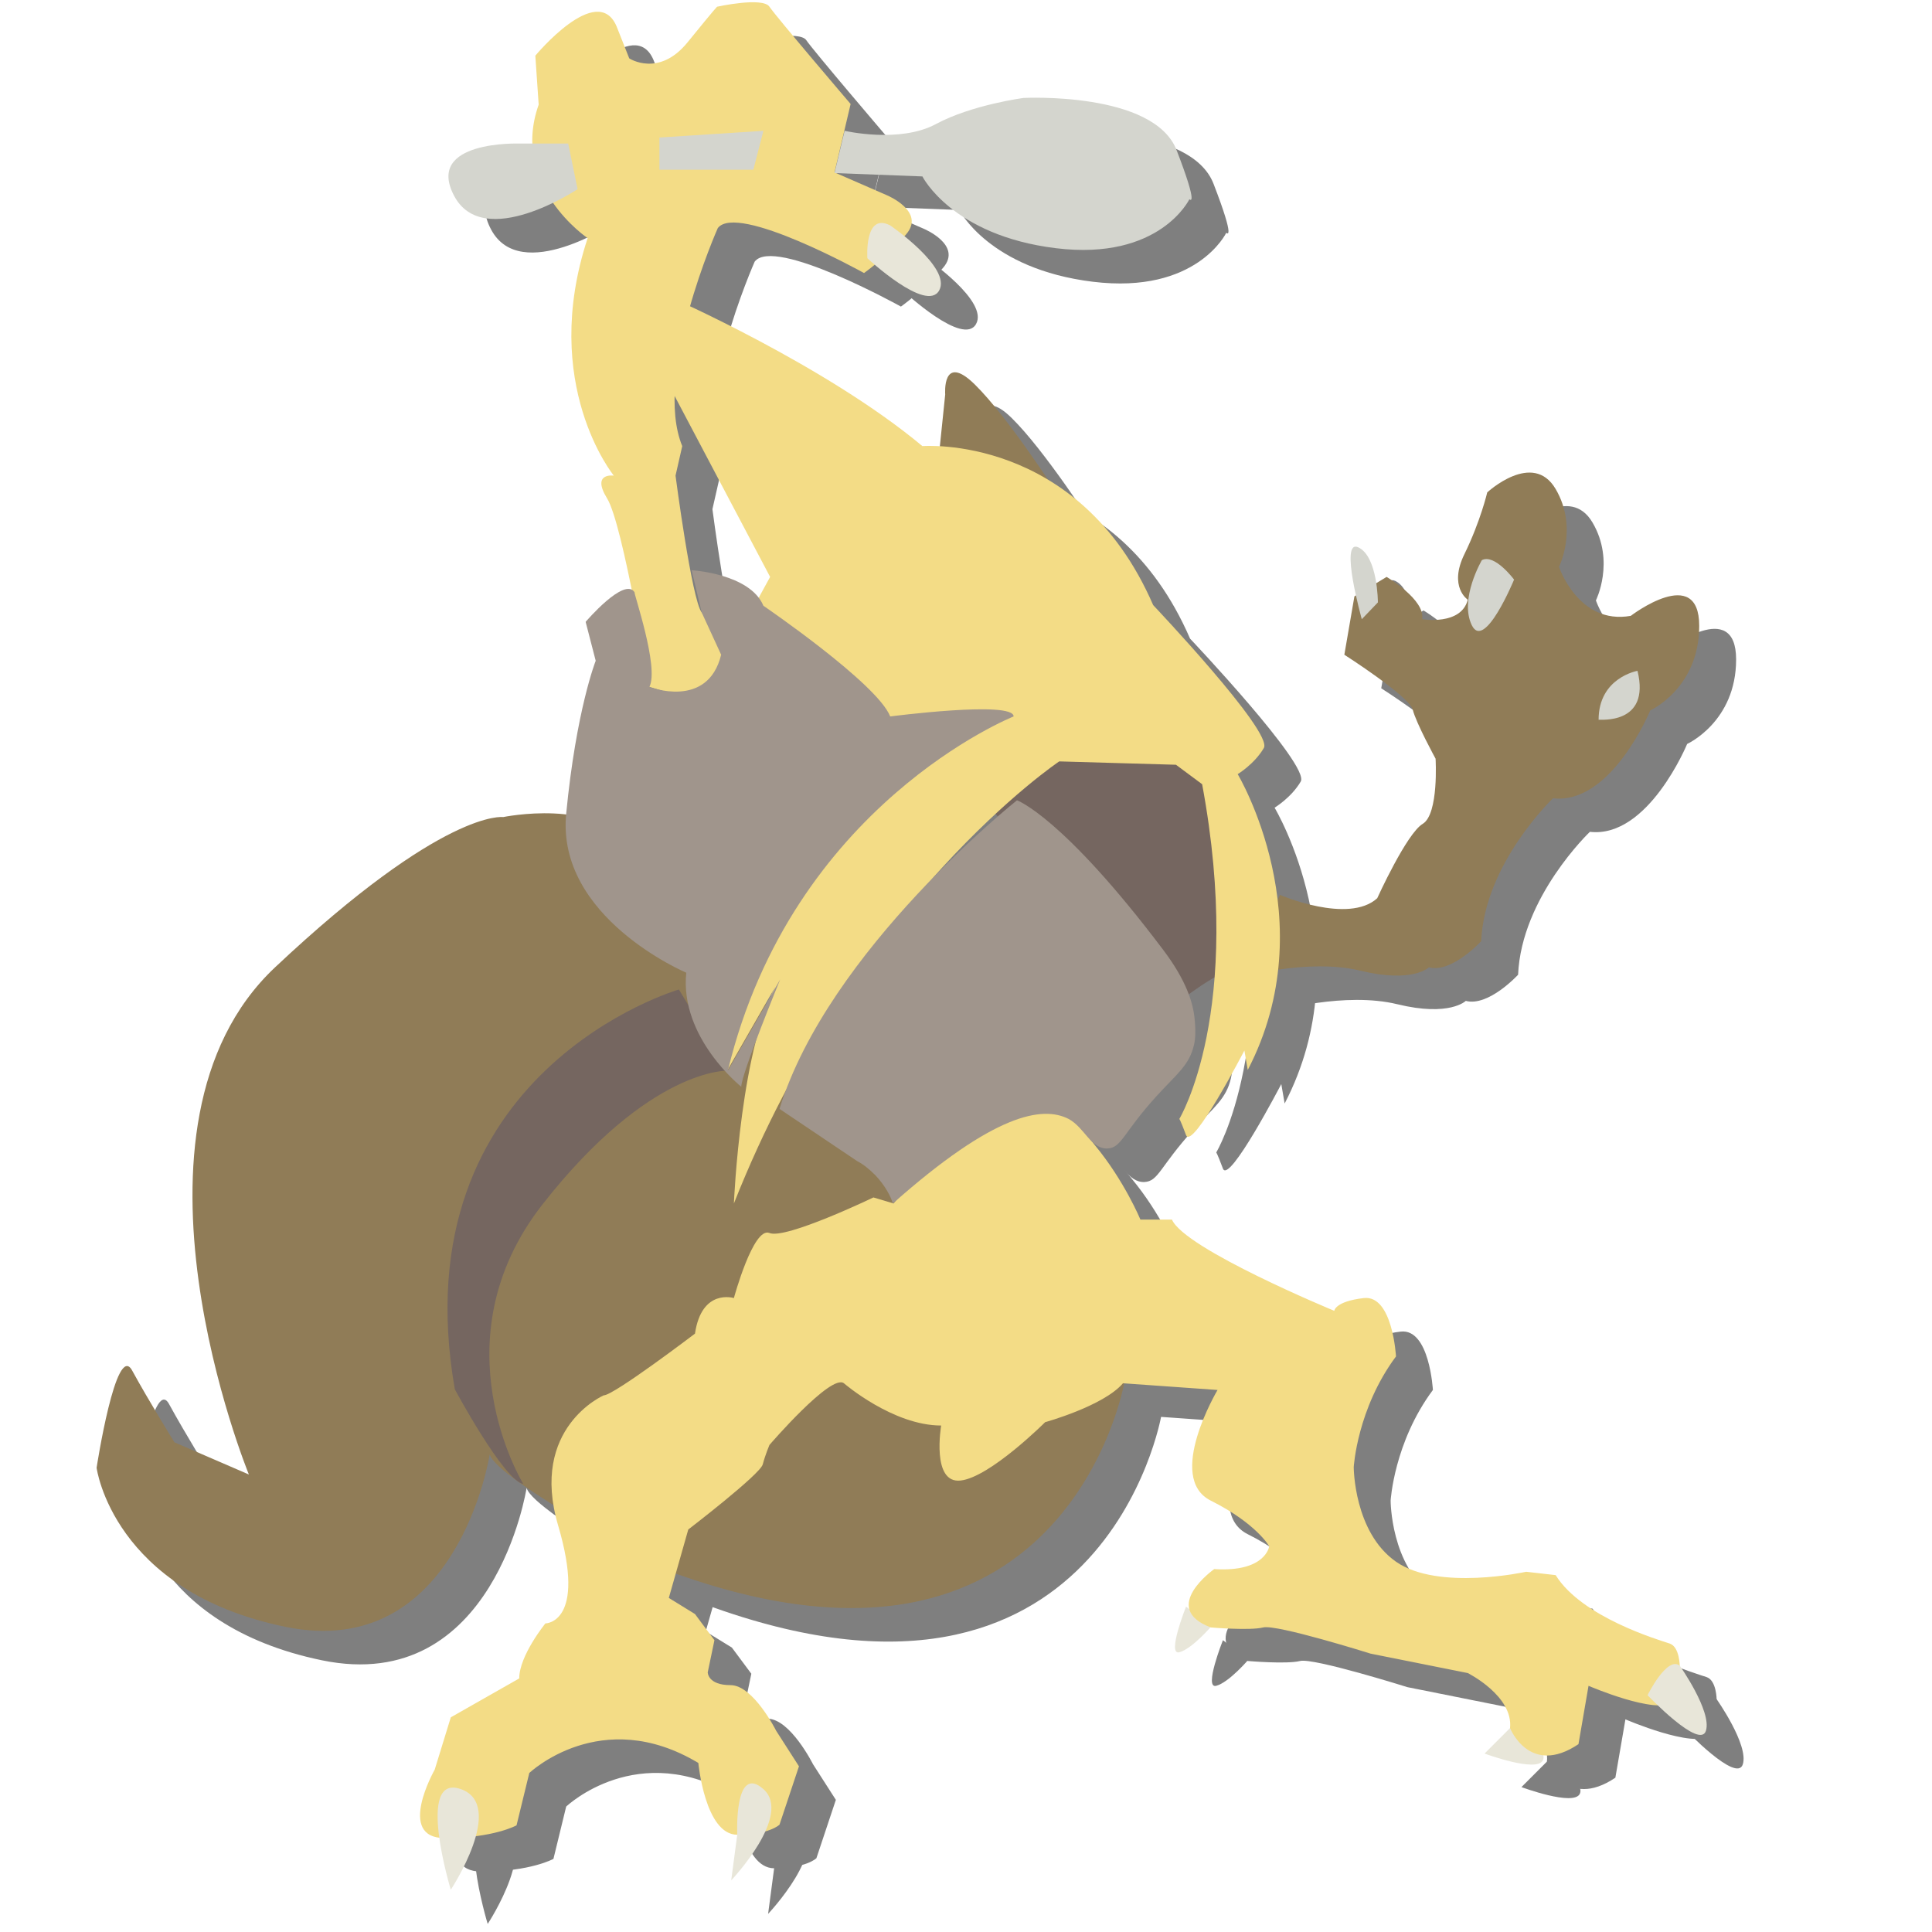 <?xml version="1.0" encoding="utf-8"?>
<!-- Generator: Adobe Illustrator 23.0.6, SVG Export Plug-In . SVG Version: 6.00 Build 0)  -->
<svg version="1.1" id="Layer_1" xmlns="http://www.w3.org/2000/svg" xmlns:xlink="http://www.w3.org/1999/xlink" x="0px" y="0px"
	 viewBox="0 0 288 288" style="enable-background:new 0 0 288 288;" xml:space="preserve">
<style type="text/css">
	.st0{opacity:0.5;}
	.st1{fill:#E8E6D9;}
	.st2{fill:#907C57;}
	.st3{fill:#756660;}
	.st4{fill:#F3DC86;}
	.st5{fill:#A0958C;}
	.st6{fill:#D4D5CE;}
</style>
<g class="st0">
	<path d="M230.7,262.5l-3.9,3.9c0,0,7.8,2.9,8.7,1S230.7,262.5,230.7,262.5z"/>
	<path d="M182.3,244.5c0,0-2.9,7.3-1,6.8s4.8-3.9,4.8-3.9L182.3,244.5z"/>
	<path d="M173.1,211.1c0,0-8.7,49.9-67.9,28.1c0,0-25.7-13.6-26.7-17.4c0,0-4.8,31-30.5,25.7s-28.1-23.7-28.1-23.7
		s2.9-18.9,5.3-14.5s6.3,10.7,6.3,10.7l11.1,4.8c0,0-21.3-51.9,3.9-75.6s34-22.4,34-22.4s14.1-2.9,18.4,4.4
		C103.3,138.4,173.1,211.1,173.1,211.1z"/>
	<path d="M196.3,138.4c0,0,10.2,4.4,14.5,0.5c0,0,4.4-9.7,6.8-11.1c2.4-1.5,1.9-9.7,1.9-9.7s-2.9-5.3-3.4-7.3s-10.2-8.2-10.2-8.2
		l1.5-8.7l4.8-2.9c0,0,5.8,3.4,5.3,6.3c0,0,5.8,1,6.8-2.9c0,0-2.9-1.9-0.5-6.8s3.4-9.2,3.4-9.2s6.8-6.3,10.2-0.5s0.5,11.6,0.5,11.6
		s2.9,8.7,10.7,7.3c0,0,10.2-7.8,10.2,1.5s-7.3,12.6-7.3,12.6S245.7,125,237,124c0,0-10.2,9.7-10.7,21.3c0,0-4.4,4.8-7.8,3.9
		c0,0-2.4,2.4-10.2,0.5s-17.9,1-17.9,1L196.3,138.4z"/>
	<path d="M145.4,73.5l1-9.7c0,0-0.5-6.3,4.4-1.5s12.1,16,12.1,16L145.4,73.5z"/>
	<path d="M106.7,152.5c0,0-41.7,12.1-33.4,59.6c0,0,7.3,13.6,10.2,14.1c0,0-13.1-21.3,2.9-41.7s27.6-19.9,27.6-19.9L106.7,152.5z"/>
	<path d="M149.8,121.9c1.5,2.4,32,32,32,32s8.7-6.8,8.7-3.4l-5.3-34.9l-26.2-0.5L149.8,121.9z"/>
	<path d="M143,71.5c0,0,23.3-1.9,34.4,23.7c0,0,17.9,18.9,16.5,21.3s-3.9,3.9-3.9,3.9s13.1,21.8,1.5,44.1l-0.5-2.9
		c0,0-7.8,15-8.7,12.6s-1-2.4-1-2.4s9.7-16,3.4-49.9l-3.9-2.9l-17.4-0.5c0,0-30.5,20.4-48.5,65.9c0,0,1-24.2,6.8-33.4l-7.8,13.6
		c0,0,5.3-35.9,29.1-45.1l-40.7-12.1c0,0-3.9-24.2-6.3-28.1s1-3.4,1-3.4s-11.1-13.6-3.9-35.4c0,0-11.6-7.8-7.3-19.9l-0.5-7.3
		c0,0,9.2-11.1,12.1-4.4l1.9,4.8c0,0,4.4,2.9,8.7-2.4s4.4-5.3,4.4-5.3s6.8-1.5,7.8,0s12.1,14.5,12.1,14.5l-2.4,10.2l7.8,3.4
		c0,0,5.8,2.4,2.9,5.8s-6.3,5.8-6.3,5.8s-18.9-10.5-21.8-6.7c0,0-9.7,21.8-5.3,32.5l-1,4.4c0,0,2.4,18.4,3.9,20.4s7.3,0,7.3,0
		l2.9-5.3l-19-36l3.9-5.8C105.2,49.2,128.5,59.4,143,71.5z"/>
	<path d="M135.7,183.5c0,0-13.1,6.3-15.5,5.3s-5.3,9.7-5.3,9.7s-4.8-1.5-5.8,5.3c0,0-12.1,9.2-13.6,9.2c0,0-11.1,4.8-6.8,19.4
		S86.8,247,86.8,247s-3.9,4.8-3.9,8.2L72.7,261l-2.4,7.8c0,0-5.8,10.2,1.5,10.2c7.3,0,10.7-1.9,10.7-1.9l1.9-7.8
		c0,0,10.7-10.2,25.2-1.5c0,0,1,10.7,5.8,10.7s6.3-1.5,6.3-1.5l2.9-8.7l-3.4-5.3c0,0-3.4-6.8-6.8-6.8s-3.4-1.9-3.4-1.9l1-4.8
		l-2.9-3.9l-3.9-2.4l2.9-10.2c0,0,10.7-8.2,11.1-9.7s1-2.9,1-2.9s9.2-10.7,11.1-9.2c0,0,7.3,6.3,14.5,6.3c0,0-1.5,8.7,2.9,8.2
		s12.6-8.7,12.6-8.7s8.7-2.4,11.6-5.8l14.1,1c0,0-7.8,13.1-1,16.5s8.7,6.8,8.7,6.8s-0.5,3.9-8.2,3.4c0,0-8.2,5.8-0.5,8.7
		c0,0,5.8,0.5,7.8,0s16,3.9,16,3.9l14.5,2.9c0,0,6.8,3.4,6.3,8.2c0,0,2.9,7.3,10.2,2.4l1.5-8.7c0,0,10.2,4.4,12.6,2.4s1-5.3,1-5.3
		s0-2.9-1.5-3.4s-13.1-3.9-17-10.2l-4.4-0.5c0,0-13.1,2.9-19.4-1.5s-6.3-14.1-6.3-14.1s0.5-8.7,6.3-16.5c0,0-0.5-9.2-4.8-8.7
		s-4.4,1.9-4.4,1.9s-22.3-9.2-24.2-13.6h-4.7c0,0-2.4-5.8-6.8-11.1s-1.9-6.3-1.9-6.3s-17,1-28.1,15L135.7,183.5z"/>
	<path d="M102.3,107.4c0,0,8.7,3.4,10.7-4.8l-2.9-6.3l-1.5-6.3c0,0,8.7,0.5,10.7,5.3c0,0,17,11.6,18.9,16.5c0,0,18.4-2.4,18.4,0
		c0,0-33,13.1-42.6,52.8l7.8-13.6c0,0-5.8,14.1-5.8,16c0,0-9.2-7.3-8.2-17c0,0-19.4-8.2-17.9-23.7s4.4-22.8,4.4-22.8l-1.5-5.8
		c0,0,5.8-6.8,7.3-4.4C99.9,93.3,103.8,104.5,102.3,107.4z"/>
	<path d="M170.6,176.2c2.1-0.1,2.3-2.3,7.3-7.8c3.1-3.4,4.9-4.6,5.6-7.7c0.1-0.4,0.3-1.6,0.1-3.6c-0.2-2.6-1.3-6-4.7-10.5
		c-15-19.9-21.8-22.3-21.8-22.3s-28.1,22.3-35.4,46l11.6,7.8c0.8,0.4,1.7,1.1,2.7,2.1c1.5,1.6,2.3,3.2,2.6,4.2
		c15.1-13.4,22.3-14.6,26.2-12.6C167.2,173.1,168.1,176.3,170.6,176.2z"/>
	<path d="M115.4,278.5c0,0-0.5-10.7,3.9-6.8s-4.8,13.6-4.8,13.6L115.4,278.5z"/>
	<path d="M72.7,286.8c0,0-5.3-17.4,1.5-15S72.7,286.8,72.7,286.8z"/>
	<path d="M138.2,38.6c0,0,9.2,6.3,7.3,9.7s-10.7-4.8-10.7-4.8S134.3,36.6,138.2,38.6z"/>
	<path d="M226.4,88.5c0,0-3.4,5.8-1.5,9.7s6.3-6.8,6.3-6.8S228.3,87.5,226.4,88.5z"/>
	<path d="M210.9,94.8c0,0,0-6.8-2.9-8.2s0.5,10.7,0.5,10.7L210.9,94.8z"/>
	<path d="M249.6,105c0,0-5.8,1-5.8,7.3C243.8,112.2,251.6,113.2,249.6,105z"/>
	<path d="M255.9,253.3c0,0,4.8,6.8,3.9,9.7c-0.9,2.9-8.7-5.3-8.7-5.3S254,251.8,255.9,253.3z"/>
	<path d="M90.2,26.4h-7.3c0,0-14.1-0.5-9.7,7.8s18.4-1,18.4-1L90.2,26.4z"/>
	<polygon points="103.8,25.5 119.3,24.5 117.8,30.3 103.8,30.3 	"/>
	<path d="M131.4,24.5c0,0,8.2,1.9,13.6-1s13.1-3.9,13.1-3.9s19.4-1,22.8,7.8s1.9,7.3,1.9,7.3s-4.4,9.2-19.9,7.3S143,31.3,143,31.3
		l-13.1-0.5L131.4,24.5z"/>
</g>
<g>
	<path class="st1" d="M225.2,257.5l-3.9,3.9c0,0,7.8,2.9,8.7,1S225.2,257.5,225.2,257.5z"/>
	<path class="st1" d="M176.8,239.5c0,0-2.9,7.3-1,6.8s4.8-3.9,4.8-3.9L176.8,239.5z"/>
	<path class="st2" d="M167.6,206.1c0,0-8.7,49.9-67.9,28.1c0,0-25.7-13.6-26.7-17.4c0,0-4.8,31-30.5,25.7s-28.1-23.7-28.1-23.7
		s2.9-18.9,5.3-14.5S26,215,26,215l11.1,4.8c0,0-21.3-51.9,3.9-75.6s34-22.4,34-22.4s14.1-2.9,18.4,4.4
		C97.8,133.4,167.6,206.1,167.6,206.1z"/>
	<path class="st2" d="M190.8,133.4c0,0,10.2,4.4,14.5,0.5c0,0,4.4-9.7,6.8-11.1c2.4-1.5,1.9-9.7,1.9-9.7s-2.9-5.3-3.4-7.3
		s-10.2-8.2-10.2-8.2l1.5-8.7l4.8-2.9c0,0,5.8,3.4,5.3,6.3c0,0,5.8,1,6.8-2.9c0,0-2.9-1.9-0.5-6.8s3.4-9.2,3.4-9.2s6.8-6.3,10.2-0.5
		s0.5,11.6,0.5,11.6s2.9,8.7,10.7,7.3c0,0,10.2-7.8,10.2,1.5s-7.3,12.6-7.3,12.6s-5.8,14.1-14.5,13.1c0,0-10.2,9.7-10.7,21.3
		c0,0-4.4,4.8-7.8,3.9c0,0-2.4,2.4-10.2,0.5s-17.9,1-17.9,1L190.8,133.4z"/>
	<path class="st2" d="M139.9,68.5l1-9.7c0,0-0.5-6.3,4.4-1.5s12.1,16,12.1,16L139.9,68.5z"/>
	<path class="st3" d="M101.2,147.5c0,0-41.7,12.1-33.4,59.6c0,0,7.3,13.6,10.2,14.1c0,0-13.1-21.3,2.9-41.7s27.6-19.9,27.6-19.9
		L101.2,147.5z"/>
	<path class="st3" d="M144.3,116.9c1.5,2.4,32,32,32,32s8.7-6.8,8.7-3.4l-5.3-34.9l-26.2-0.5L144.3,116.9z"/>
	<path class="st4" d="M137.5,66.5c0,0,23.3-1.9,34.4,23.7c0,0,17.9,18.9,16.5,21.3s-3.9,3.9-3.9,3.9s13.1,21.8,1.5,44.1l-0.5-2.9
		c0,0-7.8,15-8.7,12.6s-1-2.4-1-2.4s9.7-16,3.4-49.9l-3.9-2.9l-17.4-0.5c0,0-30.5,20.4-48.5,65.9c0,0,1-24.2,6.8-33.4l-7.8,13.6
		c0,0,5.3-35.9,29.1-45.1l-40.7-12.1c0,0-3.9-24.2-6.3-28.1s1-3.4,1-3.4s-11.1-13.6-3.9-35.4c0,0-11.6-7.8-7.3-19.9l-0.5-7.3
		c0,0,9.2-11.1,12.1-4.4l1.9,4.8c0,0,4.4,2.9,8.7-2.4s4.4-5.3,4.4-5.3s6.8-1.5,7.8,0s12.1,14.5,12.1,14.5l-2.4,10.2l7.8,3.4
		c0,0,5.8,2.4,2.9,5.8s-6.3,5.8-6.3,5.8S109.9,30.2,107,34c0,0-9.7,21.8-5.3,32.5l-1,4.4c0,0,2.4,18.4,3.9,20.4s7.3,0,7.3,0l2.9-5.3
		l-19-36l3.9-5.8C99.7,44.2,123,54.4,137.5,66.5z"/>
	<path class="st4" d="M130.2,178.5c0,0-13.1,6.3-15.5,5.3s-5.3,9.7-5.3,9.7s-4.8-1.5-5.8,5.3c0,0-12.1,9.2-13.6,9.2
		c0,0-11.1,4.8-6.8,19.4S81.3,242,81.3,242s-3.9,4.8-3.9,8.2L67.2,256l-2.4,7.8c0,0-5.8,10.2,1.5,10.2s10.7-1.9,10.7-1.9l1.9-7.8
		c0,0,10.7-10.2,25.2-1.5c0,0,1,10.7,5.8,10.7s6.3-1.5,6.3-1.5l2.9-8.7l-3.4-5.3c0,0-3.4-6.8-6.8-6.8s-3.4-1.9-3.4-1.9l1-4.8
		l-2.9-3.9l-3.9-2.4l2.9-10.2c0,0,10.7-8.2,11.1-9.7s1-2.9,1-2.9s9.2-10.7,11.1-9.2c0,0,7.3,6.3,14.5,6.3c0,0-1.5,8.7,2.9,8.2
		s12.6-8.7,12.6-8.7s8.7-2.4,11.6-5.8l14.1,1c0,0-7.8,13.1-1,16.5s8.7,6.8,8.7,6.8s-0.5,3.9-8.2,3.4c0,0-8.2,5.8-0.5,8.7
		c0,0,5.8,0.5,7.8,0s16,3.9,16,3.9l14.5,2.9c0,0,6.8,3.4,6.3,8.2c0,0,2.9,7.3,10.2,2.4l1.5-8.7c0,0,10.2,4.4,12.6,2.4s1-5.3,1-5.3
		s0-2.9-1.5-3.4s-13.1-3.9-17-10.2l-4.4-0.5c0,0-13.1,2.9-19.4-1.5s-6.3-14.1-6.3-14.1s0.5-8.7,6.3-16.5c0,0-0.5-9.2-4.8-8.7
		s-4.4,1.9-4.4,1.9s-22.3-9.2-24.2-13.6H170c0,0-2.4-5.8-6.8-11.1s-1.9-6.3-1.9-6.3s-17,1-28.1,15L130.2,178.5z"/>
	<path class="st5" d="M96.8,102.4c0,0,8.7,3.4,10.7-4.8l-2.9-6.3l-1.5-6.3c0,0,8.7,0.5,10.7,5.3c0,0,17,11.6,18.9,16.5
		c0,0,18.4-2.4,18.4,0c0,0-33,13.1-42.6,52.8l7.8-13.6c0,0-5.8,14.1-5.8,16c0,0-9.2-7.3-8.2-17c0,0-19.4-8.2-17.9-23.7
		s4.4-22.8,4.4-22.8l-1.5-5.8c0,0,5.8-6.8,7.3-4.4C94.4,88.3,98.3,99.5,96.8,102.4z"/>
	<path class="st5" d="M165.1,171.2c2.1-0.1,2.3-2.3,7.3-7.8c3.1-3.4,4.9-4.6,5.6-7.7c0.1-0.4,0.3-1.6,0.1-3.6
		c-0.2-2.6-1.3-6-4.7-10.5c-15-19.9-21.8-22.3-21.8-22.3s-28.1,22.3-35.4,46l11.6,7.8c0.8,0.4,1.7,1.1,2.7,2.1
		c1.5,1.6,2.3,3.2,2.6,4.2c15.1-13.4,22.3-14.6,26.2-12.6C161.7,168.1,162.6,171.3,165.1,171.2z"/>
	<path class="st1" d="M109.9,273.5c0,0-0.5-10.7,3.9-6.8s-4.8,13.6-4.8,13.6L109.9,273.5z"/>
	<path class="st1" d="M67.2,281.7c0,0-5.3-17.4,1.5-15S67.2,281.7,67.2,281.7z"/>
	<path class="st1" d="M132.7,33.6c0,0,9.2,6.3,7.3,9.7s-10.7-4.8-10.7-4.8S128.8,31.6,132.7,33.6z"/>
	<path class="st6" d="M220.9,83.5c0,0-3.4,5.8-1.5,9.7s6.3-6.8,6.3-6.8S222.8,82.5,220.9,83.5z"/>
	<path class="st6" d="M205.4,89.8c0,0,0-6.8-2.9-8.2s0.5,10.7,0.5,10.7L205.4,89.8z"/>
	<path class="st6" d="M244.1,100c0,0-5.8,1-5.8,7.3C238.3,107.2,246.1,108.2,244.1,100z"/>
	<path class="st1" d="M250.4,248.3c0,0,4.8,6.8,3.9,9.7s-8.7-5.3-8.7-5.3S248.5,246.8,250.4,248.3z"/>
	<path class="st6" d="M84.7,21.4h-7.3c0,0-14.1-0.5-9.7,7.8s18.4-1,18.4-1L84.7,21.4z"/>
	<polygon class="st6" points="98.3,20.5 113.8,19.5 112.3,25.3 98.3,25.3 	"/>
	<path class="st6" d="M125.9,19.5c0,0,8.2,1.9,13.6-1s13.1-3.9,13.1-3.9s19.4-1,22.8,7.8s1.9,7.3,1.9,7.3s-4.4,9.2-19.9,7.3
		s-19.9-10.7-19.9-10.7l-13.1-0.5L125.9,19.5z"/>
</g>
</svg>
